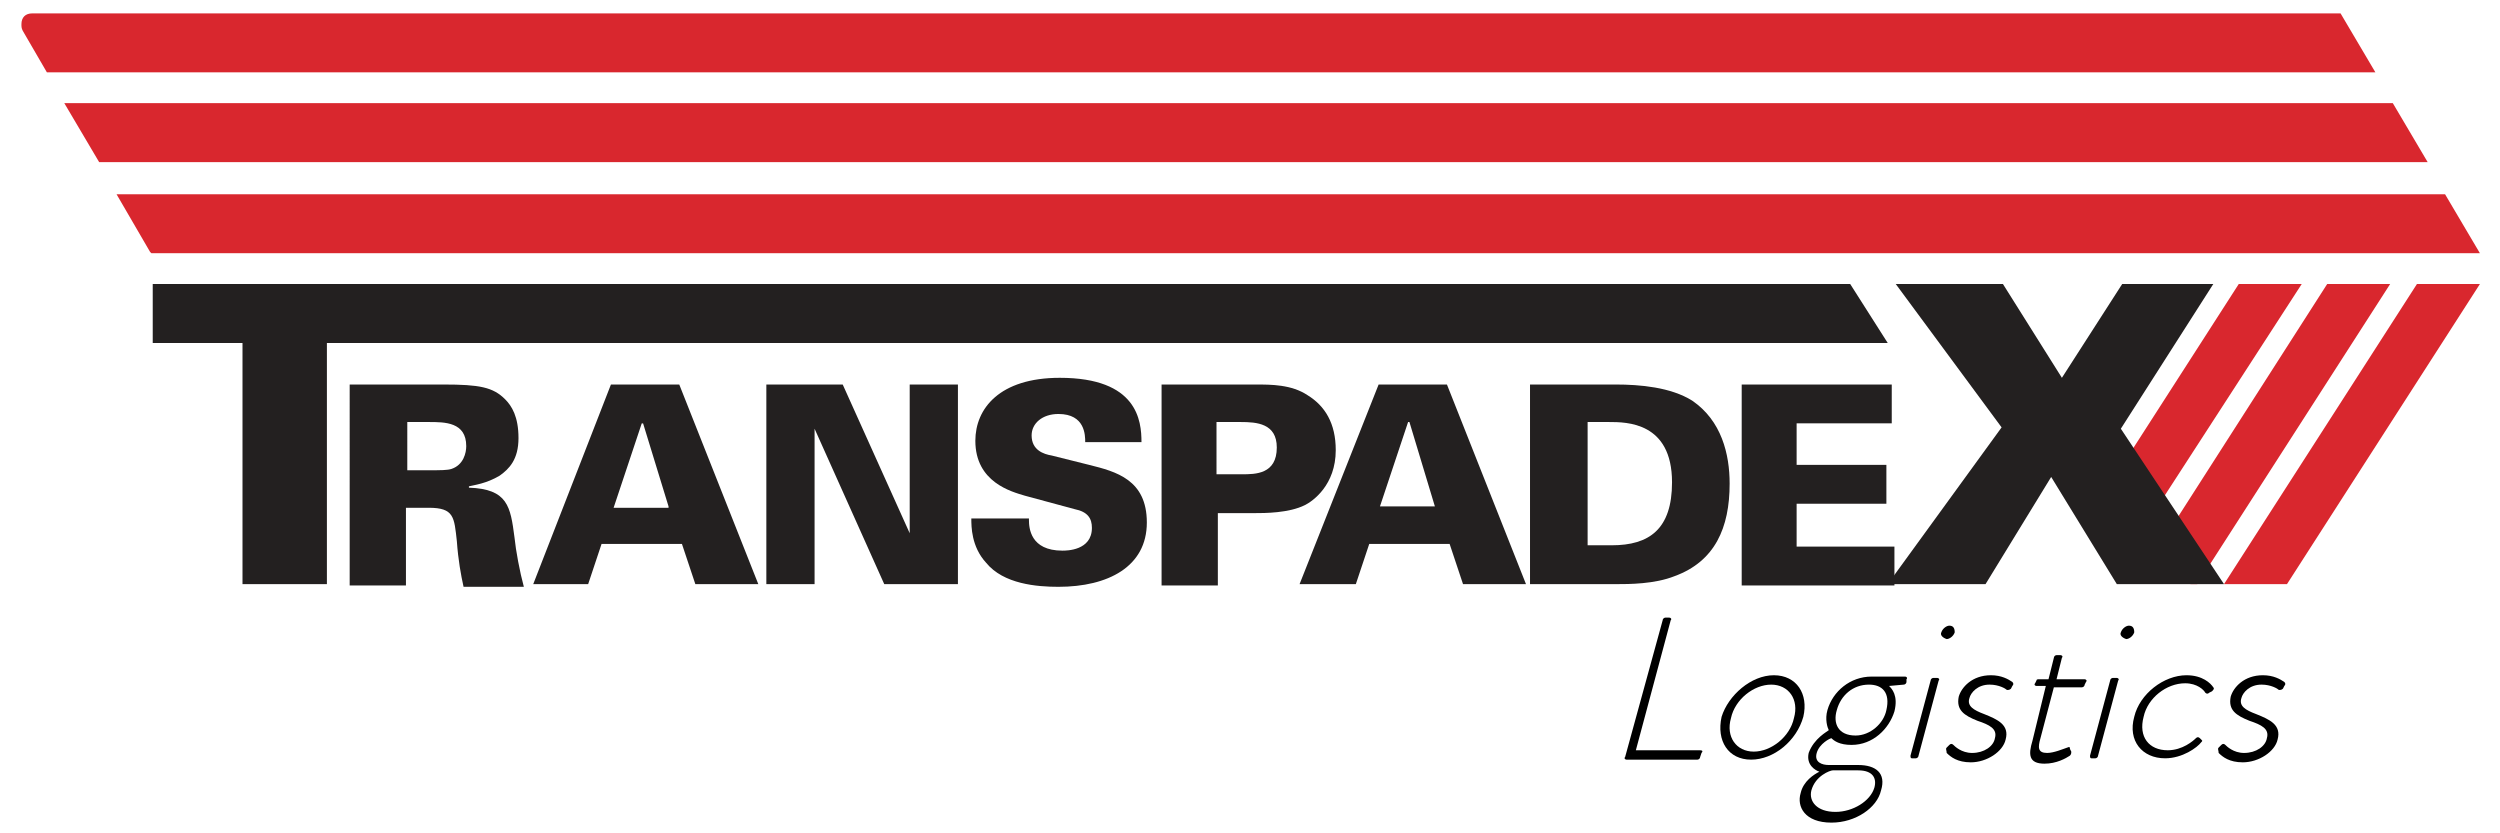 <?xml version="1.0" encoding="utf-8"?>
<!-- Generator: Adobe Illustrator 19.2.1, SVG Export Plug-In . SVG Version: 6.00 Build 0)  -->
<svg version="1.1" id="Layer_1" xmlns="http://www.w3.org/2000/svg" xmlns:xlink="http://www.w3.org/1999/xlink" x="0px" y="0px"
	 viewBox="0 0 186.6 62.2" style="enable-background:new 0 0 186.6 62.2;" xml:space="preserve">
<style type="text/css">
	.st0{fill:#232020;}
	.st1{fill:#D9272E;}
	.st2{fill:#D9272E;stroke:#959D39;stroke-miterlimit:10;}
</style>
<g>
	<g>
		<path d="M124.1,46.3c0-0.1,0.1-0.2,0.2-0.2h0.3c0.1,0,0.2,0.1,0.1,0.2l-2.6,9.7h4.8c0.2,0,0.2,0.1,0.1,0.2l-0.1,0.3
			c0,0.1-0.1,0.2-0.2,0.2h-5.3c-0.1,0-0.2-0.1-0.1-0.2L124.1,46.3z"/>
		<path d="M132.4,50.4c1.7,0,2.6,1.4,2.2,3.1c-0.5,1.8-2.2,3.2-3.9,3.2c-1.7,0-2.6-1.4-2.2-3.2C129,51.9,130.7,50.4,132.4,50.4z
			 M130.9,56.1c1.3,0,2.7-1.1,3-2.5c0.4-1.4-0.4-2.5-1.7-2.5c-1.3,0-2.7,1.1-3,2.5C128.8,55,129.6,56.1,130.9,56.1z"/>
		<path d="M136.5,54.5c-0.1-0.2-0.3-0.8-0.1-1.5c0.4-1.4,1.7-2.5,3.3-2.5c0.4,0,0.4,0,2.5,0c0.1,0,0.2,0.1,0.1,0.2l0,0.2
			c0,0.1-0.1,0.2-0.2,0.2l-1.1,0.1c0.2,0.2,0.7,0.7,0.4,1.9c-0.4,1.3-1.6,2.5-3.2,2.5c-0.9,0-1.3-0.3-1.5-0.5
			c-0.1,0-0.9,0.4-1.1,1.1c-0.2,0.7,0.4,0.9,0.9,0.9h2.2c1.3,0,2.1,0.6,1.7,1.9c-0.3,1.3-1.9,2.4-3.7,2.4c-2,0-2.6-1.2-2.3-2.2
			c0.2-0.9,1-1.4,1.4-1.6c-0.3-0.1-1-0.5-0.8-1.4C135.4,55.1,136.4,54.6,136.5,54.5z M137,60.6c1.3,0,2.6-0.8,2.9-1.8
			c0.2-0.7-0.1-1.3-1.2-1.3h-1.9c-0.2,0-1.3,0.4-1.6,1.5C135,59.8,135.6,60.6,137,60.6z M140.8,53c0.3-1.3-0.3-1.9-1.3-1.9
			c-1.2,0-2.1,0.8-2.4,1.9c-0.3,1,0.1,1.9,1.4,1.9C139.6,54.9,140.6,54,140.8,53z"/>
		<path d="M144.1,50.8c0-0.1,0.1-0.2,0.2-0.2h0.3c0.1,0,0.2,0.1,0.1,0.2l-1.5,5.6c0,0.1-0.1,0.2-0.2,0.2h-0.3
			c-0.1,0-0.1-0.1-0.1-0.2L144.1,50.8z M144.9,47.2c0.1-0.3,0.4-0.5,0.6-0.5c0.3,0,0.4,0.2,0.4,0.5c-0.1,0.3-0.4,0.5-0.6,0.5
			C145,47.6,144.8,47.4,144.9,47.2z"/>
		<path d="M145.3,55.8l0.2-0.2c0.1-0.1,0.2-0.1,0.3,0c0.1,0.1,0.6,0.6,1.4,0.6c0.9,0,1.6-0.5,1.7-1.1c0.2-0.7-0.4-1-1.3-1.3
			c-1-0.4-1.6-0.8-1.4-1.8c0.2-0.7,1-1.6,2.4-1.6c0.8,0,1.3,0.3,1.6,0.5c0.1,0.1,0.1,0.2,0,0.3l-0.1,0.2c-0.1,0.1-0.2,0.1-0.3,0.1
			c-0.1-0.1-0.6-0.4-1.3-0.4c-0.9,0-1.4,0.6-1.5,1c-0.2,0.6,0.3,0.9,1.1,1.2c1,0.4,1.9,0.8,1.6,1.9c-0.2,0.9-1.4,1.7-2.6,1.7
			c-1,0-1.5-0.4-1.8-0.7C145.3,56,145.2,55.9,145.3,55.8z"/>
		<path d="M152.7,51.2H152c-0.1,0-0.2-0.1-0.1-0.2l0.1-0.2c0-0.1,0.1-0.1,0.2-0.1h0.7l0.4-1.6c0-0.1,0.1-0.2,0.2-0.2l0.3,0
			c0.1,0,0.2,0.1,0.1,0.2l-0.4,1.6h2.1c0.1,0,0.2,0.1,0.1,0.2l-0.1,0.2c0,0.1-0.1,0.2-0.2,0.2h-2.1l-1,3.8c-0.2,0.7-0.2,1.1,0.5,1.1
			c0.5,0,1.2-0.3,1.5-0.4c0.2-0.1,0.2,0,0.2,0.1l0.1,0.2c0,0.1,0,0.2-0.1,0.3c-0.3,0.2-1,0.6-1.9,0.6c-1.2,0-1.2-0.7-0.9-1.7
			L152.7,51.2z"/>
		<path d="M157.5,50.8c0-0.1,0.1-0.2,0.2-0.2h0.3c0.1,0,0.2,0.1,0.1,0.2l-1.5,5.6c0,0.1-0.1,0.2-0.2,0.2h-0.3
			c-0.1,0-0.1-0.1-0.1-0.2L157.5,50.8z M158.3,47.2c0.1-0.3,0.4-0.5,0.6-0.5c0.3,0,0.4,0.2,0.4,0.5c-0.1,0.3-0.4,0.5-0.6,0.5
			C158.4,47.6,158.2,47.4,158.3,47.2z"/>
		<path d="M163.2,50.4c1.2,0,1.8,0.6,2,0.9c0.1,0.1,0,0.2-0.1,0.3l-0.2,0.1c-0.1,0.1-0.2,0.1-0.3,0c-0.1-0.2-0.6-0.7-1.5-0.7
			c-1.4,0-2.8,1.1-3.1,2.5c-0.4,1.5,0.4,2.5,1.8,2.5c1.1,0,1.9-0.7,2.1-0.9c0.1-0.1,0.2-0.1,0.3,0l0.1,0.1c0.1,0.1,0.1,0.1,0,0.2
			c-0.3,0.4-1.4,1.2-2.7,1.2c-1.7,0-2.8-1.3-2.3-3.1C159.7,51.8,161.5,50.4,163.2,50.4z"/>
		<path d="M165.6,55.8l0.2-0.2c0.1-0.1,0.2-0.1,0.3,0c0.1,0.1,0.6,0.6,1.4,0.6c0.9,0,1.6-0.5,1.7-1.1c0.2-0.7-0.4-1-1.3-1.3
			c-1-0.4-1.6-0.8-1.4-1.8c0.2-0.7,1-1.6,2.4-1.6c0.8,0,1.3,0.3,1.6,0.5c0.1,0.1,0.1,0.2,0,0.3l-0.1,0.2c-0.1,0.1-0.2,0.1-0.3,0.1
			c-0.1-0.1-0.6-0.4-1.3-0.4c-0.9,0-1.4,0.6-1.5,1c-0.2,0.6,0.3,0.9,1.1,1.2c1,0.4,1.9,0.8,1.6,1.9c-0.2,0.9-1.4,1.7-2.6,1.7
			c-1,0-1.5-0.4-1.8-0.7C165.6,56,165.5,55.9,165.6,55.8z"/>
	</g>
	<g>
		<path class="st0" d="M26.2,28.7h6.9c2.7,0,3.7,0.2,4.6,1.1c0.5,0.5,1,1.3,1,2.9c0,1.6-0.7,2.3-1.4,2.8c-1,0.6-1.9,0.7-2.3,0.8v0.1
			c2.9,0.1,3.1,1.4,3.4,3.7c0.1,1,0.4,2.6,0.7,3.7h-4.5c-0.2-0.9-0.4-2-0.5-3.4c-0.2-1.8-0.2-2.5-2.1-2.5h-1.7v5.8h-4.2V28.7z
			 M30.4,35.1h1.6c0.9,0,1.4,0,1.7-0.1c0.9-0.3,1.1-1.2,1.1-1.7c0-1.8-1.6-1.8-2.8-1.8h-1.6V35.1z"/>
		<path class="st0" d="M45.6,28.7h5.1l5.9,14.9h-4.7l-1-3h-6l-1,3h-4.1L45.6,28.7z M49.9,37.8L48,31.6h-0.1l-2.1,6.3H49.9z"/>
		<path class="st0" d="M57.2,28.7h5.7l5,11.1l0-11.1h3.6v14.9H66L60.8,32l0,11.6h-3.6V28.7z"/>
		<path class="st0" d="M76.8,38.8c0,0.6,0.1,2.3,2.5,2.3c0.3,0,2.2,0,2.2-1.7c0-0.7-0.3-1.2-1.3-1.4l-3.7-1c-1-0.3-3.7-1-3.7-4.1
			c0-2.4,1.8-4.7,6.3-4.7c5.8,0,6.1,3.2,6.1,4.8h-4.2c0-0.5,0-2.1-2-2.1c-1.2,0-2,0.7-2,1.6c0,1.1,0.9,1.4,1.5,1.5l2.8,0.7
			c2,0.5,4.3,1.1,4.3,4.3c0,3.3-2.9,4.8-6.6,4.8c-1.6,0-4.1-0.2-5.4-1.8c-1.1-1.2-1.1-2.7-1.1-3.3H76.8z"/>
		<path class="st0" d="M86.8,28.7h6.9c1.2,0,2.7,0,3.9,0.8c1.3,0.8,2.1,2.1,2.1,4.1c0,2.6-1.7,3.8-2.3,4.1c-1.2,0.6-3,0.6-3.8,0.6
			l-2.7,0v5.4h-4.2V28.7z M90.9,35.4h1.8c1,0,2.6,0,2.6-2c0-1.8-1.5-1.9-2.7-1.9h-1.8V35.4z"/>
		<path class="st0" d="M102.9,28.7h5.1l5.9,14.9h-4.7l-1-3h-6l-1,3H97L102.9,28.7z M107.1,37.8l-1.9-6.3h-0.1l-2.1,6.3H107.1z"/>
		<path class="st0" d="M114.3,28.7h6.3c1.8,0,4.1,0.2,5.7,1.2c2.2,1.5,2.8,4,2.8,6.2c0,3.3-1.1,5.8-4.1,6.9
			c-1.5,0.6-3.4,0.6-4.4,0.6h-6.4V28.7z M118.5,40.7h1.8c2.8,0,4.5-1.2,4.5-4.7c0-4.5-3.4-4.5-4.7-4.5l-1.6,0V40.7z"/>
		<path class="st0" d="M130,28.7h11.2v2.9h-7.1v3.1h6.7v2.9h-6.7v3.2h7.3v2.9H130V28.7z"/>
		<g>
			<polygon class="st1" points="160.4,38.8 171.8,21.2 167.1,21.2 158.1,35.2 			"/>
			<polygon class="st1" points="163.5,43.6 164,43.6 178.4,21.2 173.7,21.2 161.4,40.4 			"/>
			<polygon class="st1" points="166,43.6 180.4,21.2 185.1,21.2 170.7,43.6 			"/>
			<path class="st0" d="M18.2,25.6h-6.8v-4.4h126.7l2.8,4.4H24.4v18h-6.3V25.6z"/>
			<path class="st0" d="M148.2,43.6h-7.3l8.5-11.7l-7.9-10.7h8l4.4,7l4.5-7h6.8L158.3,32l7.7,11.6H158l-4.9-8L148.2,43.6z"/>
			<polygon class="st1" points="185.1,18.9 182.5,14.5 8.7,14.5 11.2,18.8 11.3,18.9 			"/>
			<polygon class="st1" points="178.6,7.7 4.8,7.7 7.4,12.1 181.2,12.1 			"/>
			<path class="st1" d="M177.3,5.4H3.5L1.7,2.3l0,0C1.6,2.1,1.6,2,1.6,1.8C1.6,1.3,1.9,1,2.4,1h172.3L177.3,5.4z"/>
		</g>
	</g>
</g>
</svg>
